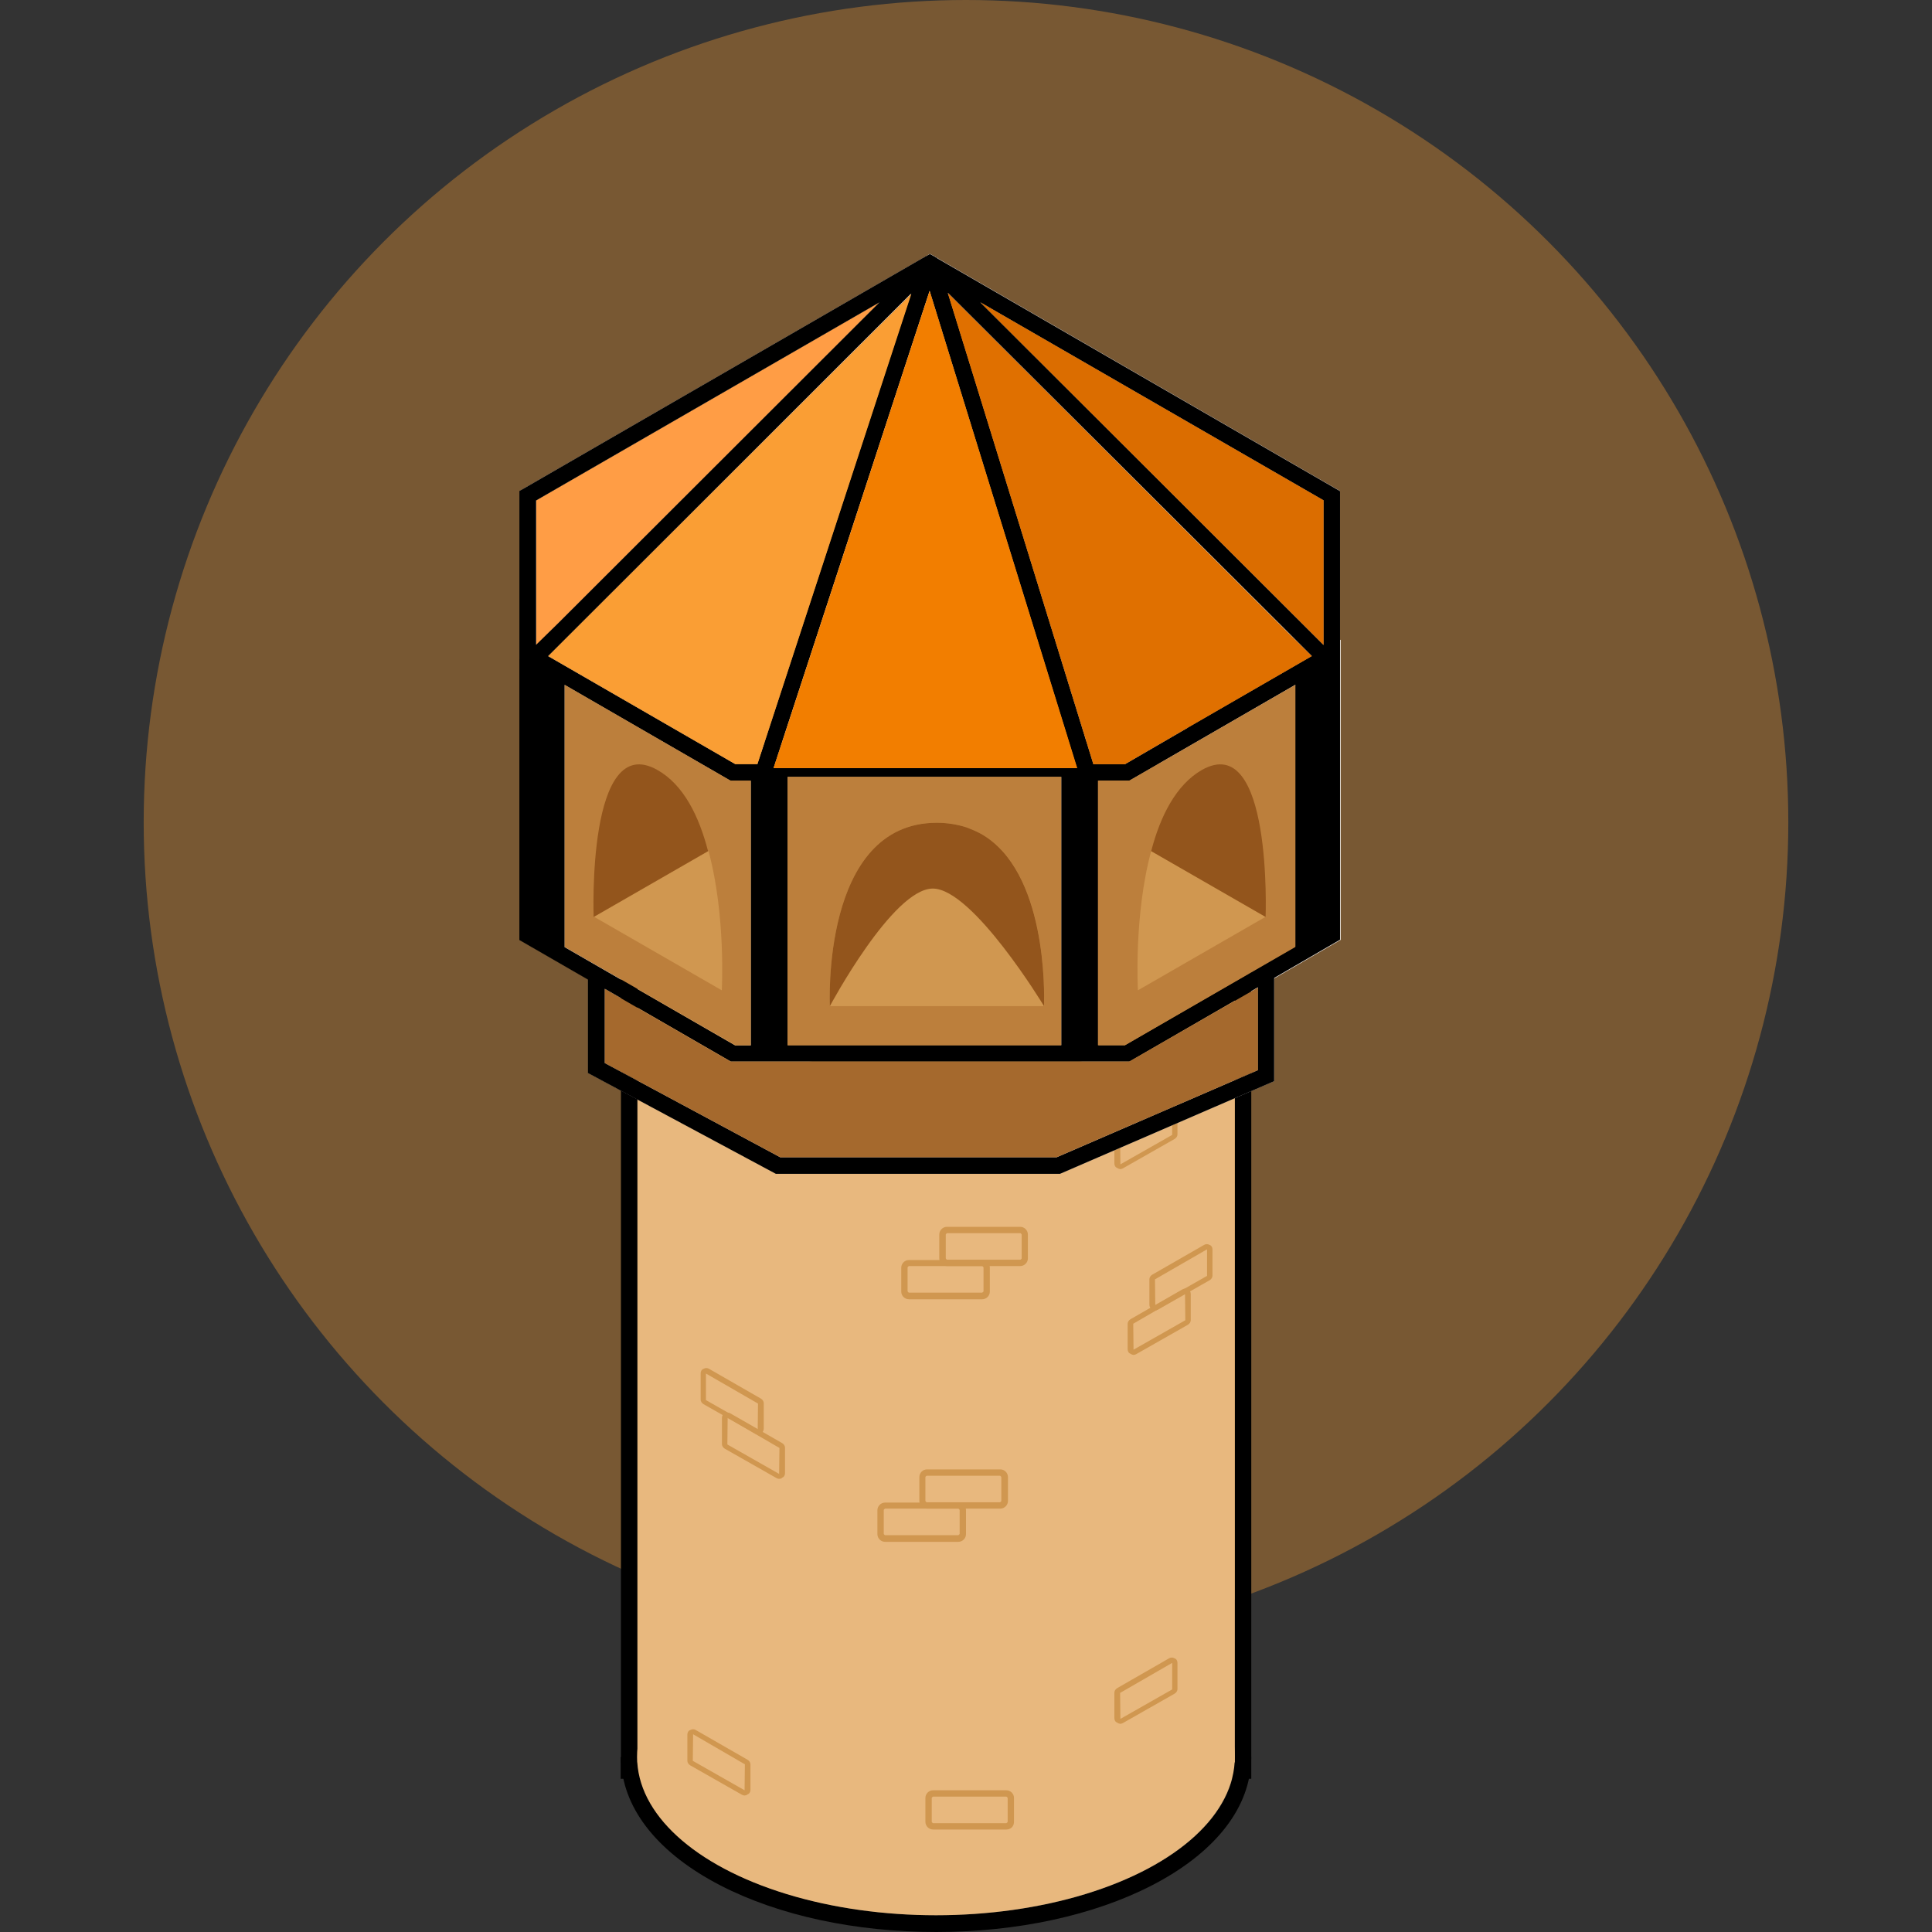 <?xml version="1.0" ?>
<svg xmlns="http://www.w3.org/2000/svg" viewBox="0 0 128 128">
	<rect x="0" y="0" width="128" height="128" fill="#333333" stroke="none"/>
	<circle cx="64" cy="54.48" r="54.48" fill="#fa9e34" isolation="isolate" opacity=".35" stroke-width="0"/>
	<path d="M86.91,43.49l-8.23,4.75-4.15,2.41h-2.09l-9.64-31.25,9.71,31.48h-1.14l.09.28.09.28.07.19.02.07h3.2l.12-.07,10.87-6.28v-.63l1.48-.86-.42-.37ZM48.72,50.89l-.16.28-.28.46.12.07h2.57l.09-.26.09-.28.09-.28h-2.53ZM86.91,43.49l-8.23,4.75-4.15,2.41h-2.09l-9.64-31.25,9.71,31.48h-1.14l.09.28.09.28.07.19.02.07h3.2l.12-.07,10.87-6.28v-.63l1.48-.86-.42-.37ZM48.72,50.89l-.16.28-.28.46.12.07h2.57l.09-.26.09-.28.09-.28h-2.53ZM86.91,43.49l-8.23,4.75-4.15,2.41h-2.09l-9.64-31.25,9.71,31.48h-1.14l.09.28.09.28.07.19.02.07h3.2l.12-.07,10.87-6.28v-.63l1.48-.86-.42-.37ZM48.72,50.89l-.16.28-.28.46.12.07h2.57l.09-.26.09-.28.09-.28h-2.53ZM74.66,51.19l-.16-.28h-1.99l.09.28h-1.14l-.09-.28.09.28.09.28.07.19.02.07h3.2l.12-.07-.3-.46ZM48.72,50.89l-.16.28-.28.46.12.07h2.57l.09-.26.09-.28.09-.28h-2.53ZM74.66,51.19l-.16-.28h-1.99l.09.28h-1.14l-.09-.28.09.28.09.28.07.19.02.07h3.2l.12-.07-.3-.46ZM49.74,51.19v.56h1.23l.09-.26.09-.28h-1.41v-.02ZM87.88,42.91l-.97.56-8.23,4.75-4.15,2.41h-2.09l-9.64-31.23h0l-.23-.77-.46-1.46h0l-.02-.07-.12-.07-.35-.19-.35.19-.12.07-.02.07-.49,1.48-.26.81-10.18,31.16h-1.48l-11.01-6.35-1.37-.79h0l-.97-.56-.9-.53v19.89l4.54,2.62,1.09.63,8.35,4.82h26.41l8.51-4.92,1.09-.63,4.36-2.53v-19.89l-.93.51ZM74.53,69.25h-25.8l-11.29-6.51-1.88-1.09v-17.34l1.88,1.09,10.87,6.28.12.07h2.57l.09-.26.09-.28.09-.28,10.34-31.62,9.76,31.62.09.28.09.28.07.19.02.07h3.2l.12-.07,10.87-6.28.28-.16,1.6-.93v17.34l-1.88,1.09-11.31,6.51ZM48.72,50.89l-.16.28-.28.46.12.07h2.57l.09-.26.09-.28.09-.28h-2.53ZM74.66,51.19l-.16-.28h-1.99l.09.28h-1.14l-.09-.28.09.28.09.28.07.19.02.07h3.2l.12-.07-.3-.46ZM48.72,50.89l-.16.28-.28.46.12.07h2.57l.09-.26.09-.28.09-.28h-2.53ZM86.91,43.49l-8.23,4.75-4.15,2.41h-2.09l-9.64-31.25,9.71,31.48h-1.14l.09.28.09.28.07.19.02.07h3.2l.12-.07,10.87-6.28v-.63l1.48-.86-.42-.37ZM48.72,50.89l-.16.28-.28.46.12.07h2.57l.09-.26.09-.28.09-.28h-2.53ZM86.91,43.49l-8.23,4.75-4.15,2.41h-2.09l-9.64-31.25,9.71,31.48h-1.14l.09.28.09.28.07.19.02.07h3.2l.12-.07,10.87-6.28v-.63l1.48-.86-.42-.37ZM48.72,50.89l-.16.28-.28.46.12.07h2.57l.09-.26.09-.28.09-.28h-2.53ZM86.91,43.49l-8.23,4.75-4.15,2.41h-2.09l-9.64-31.25,9.71,31.48h-1.14l.09.28.09.28.07.19.02.07h3.2l.12-.07,10.87-6.28v-.63l1.48-.86-.42-.37ZM48.72,50.89l-.16.28-.28.46.12.07h2.57l.09-.26.09-.28.09-.28h-2.53ZM86.91,43.49l-8.23,4.75-4.15,2.41h-2.09l-9.64-31.25,9.71,31.48h-1.14l.09.28.09.28.07.19.02.07h3.2l.12-.07,10.87-6.28v-.63l1.48-.86-.42-.37Z" fill="#fff" stroke-width="0"/>
	<g>
		<g>
			<path d="M81.81,57.78v58.98c-.35,5.63-9.07,10.13-19.78,10.13s-19.43-4.52-19.78-10.13v-58.98h39.55M82.92,56.69h-41.78v59.72c0,.16,0,.28.02.42.19,3.13,2.53,6,6.58,8.09,3.87,1.99,8.93,3.08,14.28,3.08s10.41-1.09,14.28-3.08c4.06-2.09,6.4-4.96,6.58-8.09,0-.14.02-.26.02-.42v-59.72h0Z" stroke-width="0"/>
			<path d="M42.23,116.41v.35h0v-.35M43.32,116.41h-2.2v1.44h2.27l-.07-1.18c0-.07,0-.14,0-.26h0Z" stroke-width="0"/>
			<path d="M81.81,116.41v.35h0v-.35M82.92,116.41h-2.2v.26l-.09,1.18h2.27v-1.44h.02Z" stroke-width="0"/>
		</g>
		<g>
			<ellipse cx="62.01" cy="116.41" rx="19.8" ry="10.48" fill="#e8b87e" stroke-width="0"/>
			<rect x="42.23" y="57.78" width="39.58" height="58.98" fill="#e8b87e" stroke-width="0"/>
		</g>
		<ellipse cx="62.01" cy="57.78" rx="19.8" ry="10.48" fill="#ffdab6" stroke-width="0"/>
		<ellipse cx="62.66" cy="59.65" rx="22.07" ry="11.68" fill="#d09750" stroke-width="0"/>
		<path d="M51.64,97.98c-.07,0-.12-.02-.19-.05l-3.43-1.95c-.12-.07-.19-.19-.19-.3v-1.74c0-.14.07-.26.19-.3.12-.07.26-.07.37,0l3.43,1.97c.12.07.19.19.19.3v1.69c0,.14-.07.26-.19.3-.05.07-.12.07-.19.07ZM48.21,93.94l-.02,1.74v.02l3.43,1.95.02-1.72-3.43-1.99Z" fill="#d09750" stroke-width="0"/>
		<path d="M49.35,118.96c-.07,0-.12-.02-.19-.05l-3.43-1.95c-.12-.07-.19-.19-.19-.3v-1.74c0-.14.07-.26.19-.3.12-.07.26-.07.37,0l3.43,1.97c.12.07.19.19.19.3v1.69c0,.14-.07.26-.19.3-.05.05-.12.07-.19.07ZM45.92,114.9l-.02,1.74v.02l3.43,1.95.02-1.72-3.43-1.99Z" fill="#d09750" stroke-width="0"/>
		<path d="M50.23,95.03c-.07,0-.12-.02-.19-.05l-3.43-1.95c-.12-.07-.19-.19-.19-.3v-1.74c0-.14.07-.26.19-.3.12-.07.26-.07.37,0l3.43,1.97c.12.07.19.19.19.3v1.69c0,.14-.07.26-.19.3-.07.07-.12.07-.19.07ZM46.77,92.76l3.43,1.95.02-1.72-3.45-1.99v1.76l-.09.14.09-.14Z" fill="#d09750" stroke-width="0"/>
		<path d="M48.72,73.86c-.07,0-.12-.02-.19-.05l-3.43-1.95c-.12-.07-.19-.19-.19-.3v-1.74c0-.14.07-.26.19-.3.12-.07.26-.07.37,0l3.43,1.97c.12.07.19.19.19.3v1.69c0,.14-.07.26-.19.3-.07.07-.12.07-.19.07ZM45.27,71.59l3.43,1.95.02-1.72-3.45-1.99v1.76l-.09.14.09-.14Z" fill="#d09750" stroke-width="0"/>
		<path d="M75.08,89.77c.07,0,.12-.02.19-.05l3.43-1.95c.12-.07.19-.19.19-.3v-1.74c0-.14-.07-.26-.19-.3-.12-.07-.26-.07-.37,0l-3.43,1.97c-.12.07-.19.19-.19.3v1.69c0,.14.07.26.19.3.07.05.14.07.19.07ZM78.51,85.71l.02,1.74v.02l-3.43,1.95-.02-1.72,3.43-1.99Z" fill="#d09750" stroke-width="0"/>
		<path d="M76.52,86.82c.07,0,.12-.02.19-.05l3.43-1.95c.12-.07.19-.19.19-.3v-1.74c0-.14-.07-.26-.19-.3-.12-.07-.26-.07-.37,0l-3.43,1.97c-.12.07-.19.19-.19.3v1.69c0,.14.07.26.19.3.05.05.12.07.19.07ZM79.97,84.53l-3.43,1.95-.02-1.72,3.45-1.99v1.76s.09.14.09.14l-.09-.14Z" fill="#d09750" stroke-width="0"/>
		<path d="M74.2,77.46c.07,0,.12-.02.19-.05l3.43-1.95c.12-.07.19-.19.19-.3v-1.74c0-.14-.07-.26-.19-.3-.12-.07-.26-.07-.37,0l-3.43,1.97c-.12.07-.19.19-.19.3v1.69c0,.14.07.26.19.3.07.05.14.07.19.07ZM77.66,75.19l-3.43,1.95-.02-1.72,3.45-1.99v1.76s.09.14.09.14l-.09-.14Z" fill="#d09750" stroke-width="0"/>
		<path d="M74.2,114.21c.07,0,.12-.02.19-.05l3.43-1.95c.12-.07.19-.19.19-.3v-1.74c0-.14-.07-.26-.19-.3-.12-.07-.26-.07-.37,0l-3.43,1.97c-.12.07-.19.19-.19.3v1.69c0,.14.07.26.19.3.07.05.14.07.19.07ZM77.66,111.93l-3.43,1.95-.02-1.72,3.45-1.99v1.76s.09.14.09.14l-.09-.14Z" fill="#d09750" stroke-width="0"/>
		<path d="M65.07,86.08h-4.85c-.28,0-.51-.23-.51-.51v-1.58c0-.28.23-.51.51-.51h4.85c.28,0,.51.23.51.51v1.58c0,.28-.23.51-.51.51ZM60.22,83.88s-.09.05-.09.09v1.58s.05.09.09.09h4.85s.09-.05.09-.09v-1.58s-.05-.09-.09-.09h-4.85Z" fill="#d09750" stroke-width="0"/>
		<path d="M63.49,102.15h-4.85c-.28,0-.51-.23-.51-.51v-1.58c0-.28.23-.51.51-.51h4.85c.28,0,.51.23.51.51v1.58c0,.28-.23.51-.51.51ZM58.64,99.95s-.09.05-.09.09v1.58s.05.09.09.09h4.85s.09-.05.09-.09v-1.58s-.05-.09-.09-.09h-4.85Z" fill="#d09750" stroke-width="0"/>
		<path d="M66.67,121.21h-4.85c-.28,0-.51-.23-.51-.51v-1.58c0-.28.23-.51.51-.51h4.85c.28,0,.51.23.51.51v1.58c0,.3-.21.51-.51.51ZM61.82,119.03s-.09.05-.09.09v1.58s.05.09.09.09h4.85s.09-.05.09-.09v-1.58s-.05-.09-.09-.09h-4.85Z" fill="#d09750" stroke-width="0"/>
		<path d="M67.59,83.88h-4.85c-.28,0-.51-.23-.51-.51v-1.58c0-.28.23-.51.51-.51h4.85c.28,0,.51.23.51.51v1.58c0,.28-.23.51-.51.51ZM62.75,81.7s-.09.05-.09.09v1.58s.05.09.09.09h4.85s.09-.05.09-.09v-1.58s-.05-.09-.09-.09h-4.85Z" fill="#d09750" stroke-width="0"/>
		<path d="M66.27,99.95h-4.85c-.28,0-.51-.23-.51-.51v-1.58c0-.28.23-.51.51-.51h4.85c.28,0,.51.23.51.51v1.58c0,.28-.23.51-.51.51ZM61.4,97.77s-.09.05-.09.09v1.58s.05.09.09.09h4.85s.09-.05.09-.09v-1.58s-.05-.09-.09-.09h-4.85Z" fill="#d09750" stroke-width="0"/>
	</g>
	<polygon points="88.62 43.66 88.44 43.86 88.25 44.05 87.86 44.44 87.3 43.89 86.91 43.49 86.91 43.47 85.42 42.01 62.79 19.41 62.79 19.41 61.61 18.22 60.38 19.47 36.32 43.47 36.32 43.47 35.92 43.89 35.53 44.28 35.37 44.44 34.6 43.66 35.34 42.91 35.53 42.73 37.04 41.24 58.27 20.03 61.13 17.16 61.29 17.02 61.61 16.83 61.96 17.02 62.1 17.16 62.1 17.16 64.95 20.03 87.69 42.73 88.62 43.66" fill="#fff" stroke-width="0"/>
	<polygon points="72.65 51.33 72.23 51.47 71.6 51.65 71.53 51.47 71.49 51.33 71.44 51.19 71.37 50.89 61.59 19.27 51.25 50.89 51.16 51.19 51.09 51.47 50.99 51.72 50.6 51.72 50.6 51.54 50.39 51.47 49.97 51.33 50.02 51.19 50.11 50.89 50.18 50.63 60.38 19.47 60.64 18.64 61.13 17.16 61.15 17.09 61.29 17.02 61.61 16.83 61.96 17.02 62.08 17.09 62.1 17.16 62.1 17.16 62.54 18.64 62.79 19.41 62.79 19.41 72.51 50.89 72.6 51.19 72.65 51.33" fill="#fff" stroke-width="0"/>
	<rect x="48.56" y="69.51" width="26.11" height=".56" fill="#fff" stroke-width="0"/>
	<polygon points="88.78 32.53 88.78 43.66 88.44 43.86 88.25 43.98 87.69 44.28 87.69 44.28 86.09 45.21 85.82 45.37 74.94 51.65 74.66 51.19 74.5 50.89 74.39 50.7 74.53 50.63 78.68 48.22 86.91 43.47 87.69 43.03 87.69 33.15 64.95 20.03 62.54 18.64 61.61 18.08 60.64 18.64 58.27 20.03 35.53 33.15 35.53 43.03 36.32 43.47 36.32 43.47 37.69 44.26 48.72 50.63 48.84 50.7 48.72 50.89 48.56 51.19 48.28 51.65 37.41 45.37 35.53 44.28 35.53 44.28 34.97 43.98 34.79 43.86 34.44 43.66 34.44 32.53 34.7 32.37 61.15 17.09 61.29 17.02 61.61 16.83 61.96 17.02 62.08 17.09 88.78 32.53" fill="#fff" stroke-width="0"/>
	<rect x="48.56" y="50.89" width="26.11" height=".56" fill="#fff" stroke-width="0"/>
	<rect x="49.74" y="51.19" width="2.43" height="18.62" fill="#fff" stroke-width="0"/>
	<rect x="70.31" y="51.19" width="2.43" height="18.62" fill="#fff" stroke-width="0"/>
	<polygon points="37.41 44.75 37.41 63.36 34.97 61.95 34.97 43.33 35.44 43.61 35.92 43.89 37.41 44.75" fill="#fff" stroke-width="0"/>
	<polygon points="84.43 64.01 84.43 71.62 70.24 77.76 51.41 77.76 38.96 71.08 38.96 64.57 40.07 64.57 40.07 70.43 51.69 76.67 70 76.67 83.34 70.9 83.34 64.61 83.61 64.61 83.57 64.08 84.43 64.01" fill="#fff" stroke-width="0"/>
	<polygon points="58.27 20.03 37.04 41.24 35.53 42.73 35.53 33.15 58.27 20.03" fill="#ff9d45" stroke-width="0"/>
	<path d="M62.08,17.09l-.12-.07-.35-.19-.35.19-.12.07-26.45,15.28-.28.16v29.75l4.54,2.62v6.19l12.45,6.68h18.83l14.19-6.14v-6.84l4.36-2.53v-29.72l-26.71-15.44ZM87.69,33.15v9.58l-22.74-22.7,22.74,13.12ZM74.53,69.25h-1.76v-17.53h2.06l.12-.07,10.87-6.28v17.34l-11.29,6.54ZM36.32,43.47l24.04-24.02-10.18,31.16h-1.48l-11.01-6.35-1.37-.79ZM78.68,48.22l-4.15,2.41h-2.09l-9.64-31.23,22.65,22.6,1.46,1.46-8.23,4.75ZM51.25,50.89l10.34-31.62,9.76,31.62h-20.1ZM52.18,51.47h18.13v17.78h-18.13v-17.78ZM35.53,33.15l22.74-13.12-21.24,21.21-1.51,1.48v-9.58ZM37.41,62.74v-17.36l10.87,6.28.12.07h1.34v17.53h-1.04l-11.29-6.51ZM83.34,70.9l-13.33,5.77h-18.32l-11.62-6.24v-4.92l8.35,4.82h26.41l8.51-4.92v5.47Z" stroke-width="0"/>
	<polygon points="83.34 65.43 83.34 70.9 70 76.67 51.69 76.67 40.07 70.43 40.07 65.52 48.42 70.34 74.8 70.34 83.34 65.43" fill="#a5692d" stroke-width="0"/>
	<polygon points="49.74 51.72 49.74 69.25 48.72 69.25 37.41 62.74 37.41 45.37 48.28 51.65 48.42 51.72 49.74 51.72" fill="#bc7f3c" stroke-width="0"/>
	<rect x="52.18" y="51.47" width="18.13" height="17.78" fill="#bc7f3c" stroke-width="0"/>
	<polygon points="85.82 45.37 85.82 62.74 74.53 69.25 72.74 69.25 72.74 51.72 74.8 51.72 74.94 51.65 85.82 45.37" fill="#bc7f3c" stroke-width="0"/>
	<polygon points="87.69 33.15 87.69 42.73 64.95 20.03 87.69 33.15" fill="#db6d00" stroke-width="0"/>
	<polygon points="86.91 43.47 78.68 48.22 74.53 50.63 72.44 50.63 62.79 19.41 85.42 42.01 86.91 43.47" fill="#e07000" stroke-width="0"/>
	<polygon points="71.37 50.89 51.25 50.89 61.59 19.27 71.37 50.89" fill="#f27e00" stroke-width="0"/>
	<polygon points="60.38 19.47 50.18 50.63 48.72 50.63 37.69 44.26 36.32 43.47 60.38 19.47" fill="#fa9e34" stroke-width="0"/>
	<g>
		<path d="M83.85,60.74l-8.46,4.87s-.28-4.96.88-9.23l7.58,4.36Z" fill="#d09750" stroke-width="0"/>
		<path d="M79.63,51.01c4.68-2.64,4.22,9.74,4.22,9.74l-7.58-4.36c.6-2.32,1.65-4.4,3.36-5.38Z" fill="#93551c" stroke-width="0"/>
	</g>
	<g>
		<path d="M39.36,60.74l8.46,4.87s.28-4.96-.88-9.23l-7.58,4.36Z" fill="#d09750" stroke-width="0"/>
		<path d="M43.55,51.01c-4.68-2.64-4.22,9.74-4.22,9.74l7.58-4.36c-.6-2.32-1.62-4.4-3.36-5.38Z" fill="#93551c" stroke-width="0"/>
	</g>
	<path d="M69.17,66.59v.07h-14.19s-.6-12.15,7.09-12.15c.72,0,1.37.12,1.95.3.32.12.65.26.95.42,4.41,2.46,4.22,10.57,4.2,11.36Z" fill="#d09750" stroke-width="0"/>
	<path d="M69.17,66.59v.07s-4.71-7.79-7.37-7.79-6.82,7.79-6.82,7.79c0,0-.6-12.15,7.09-12.15.72,0,1.37.12,1.95.3.32.12.65.26.95.42,4.4,2.46,4.22,10.57,4.2,11.36Z" fill="#93551c" stroke-width="0"/>
</svg>
